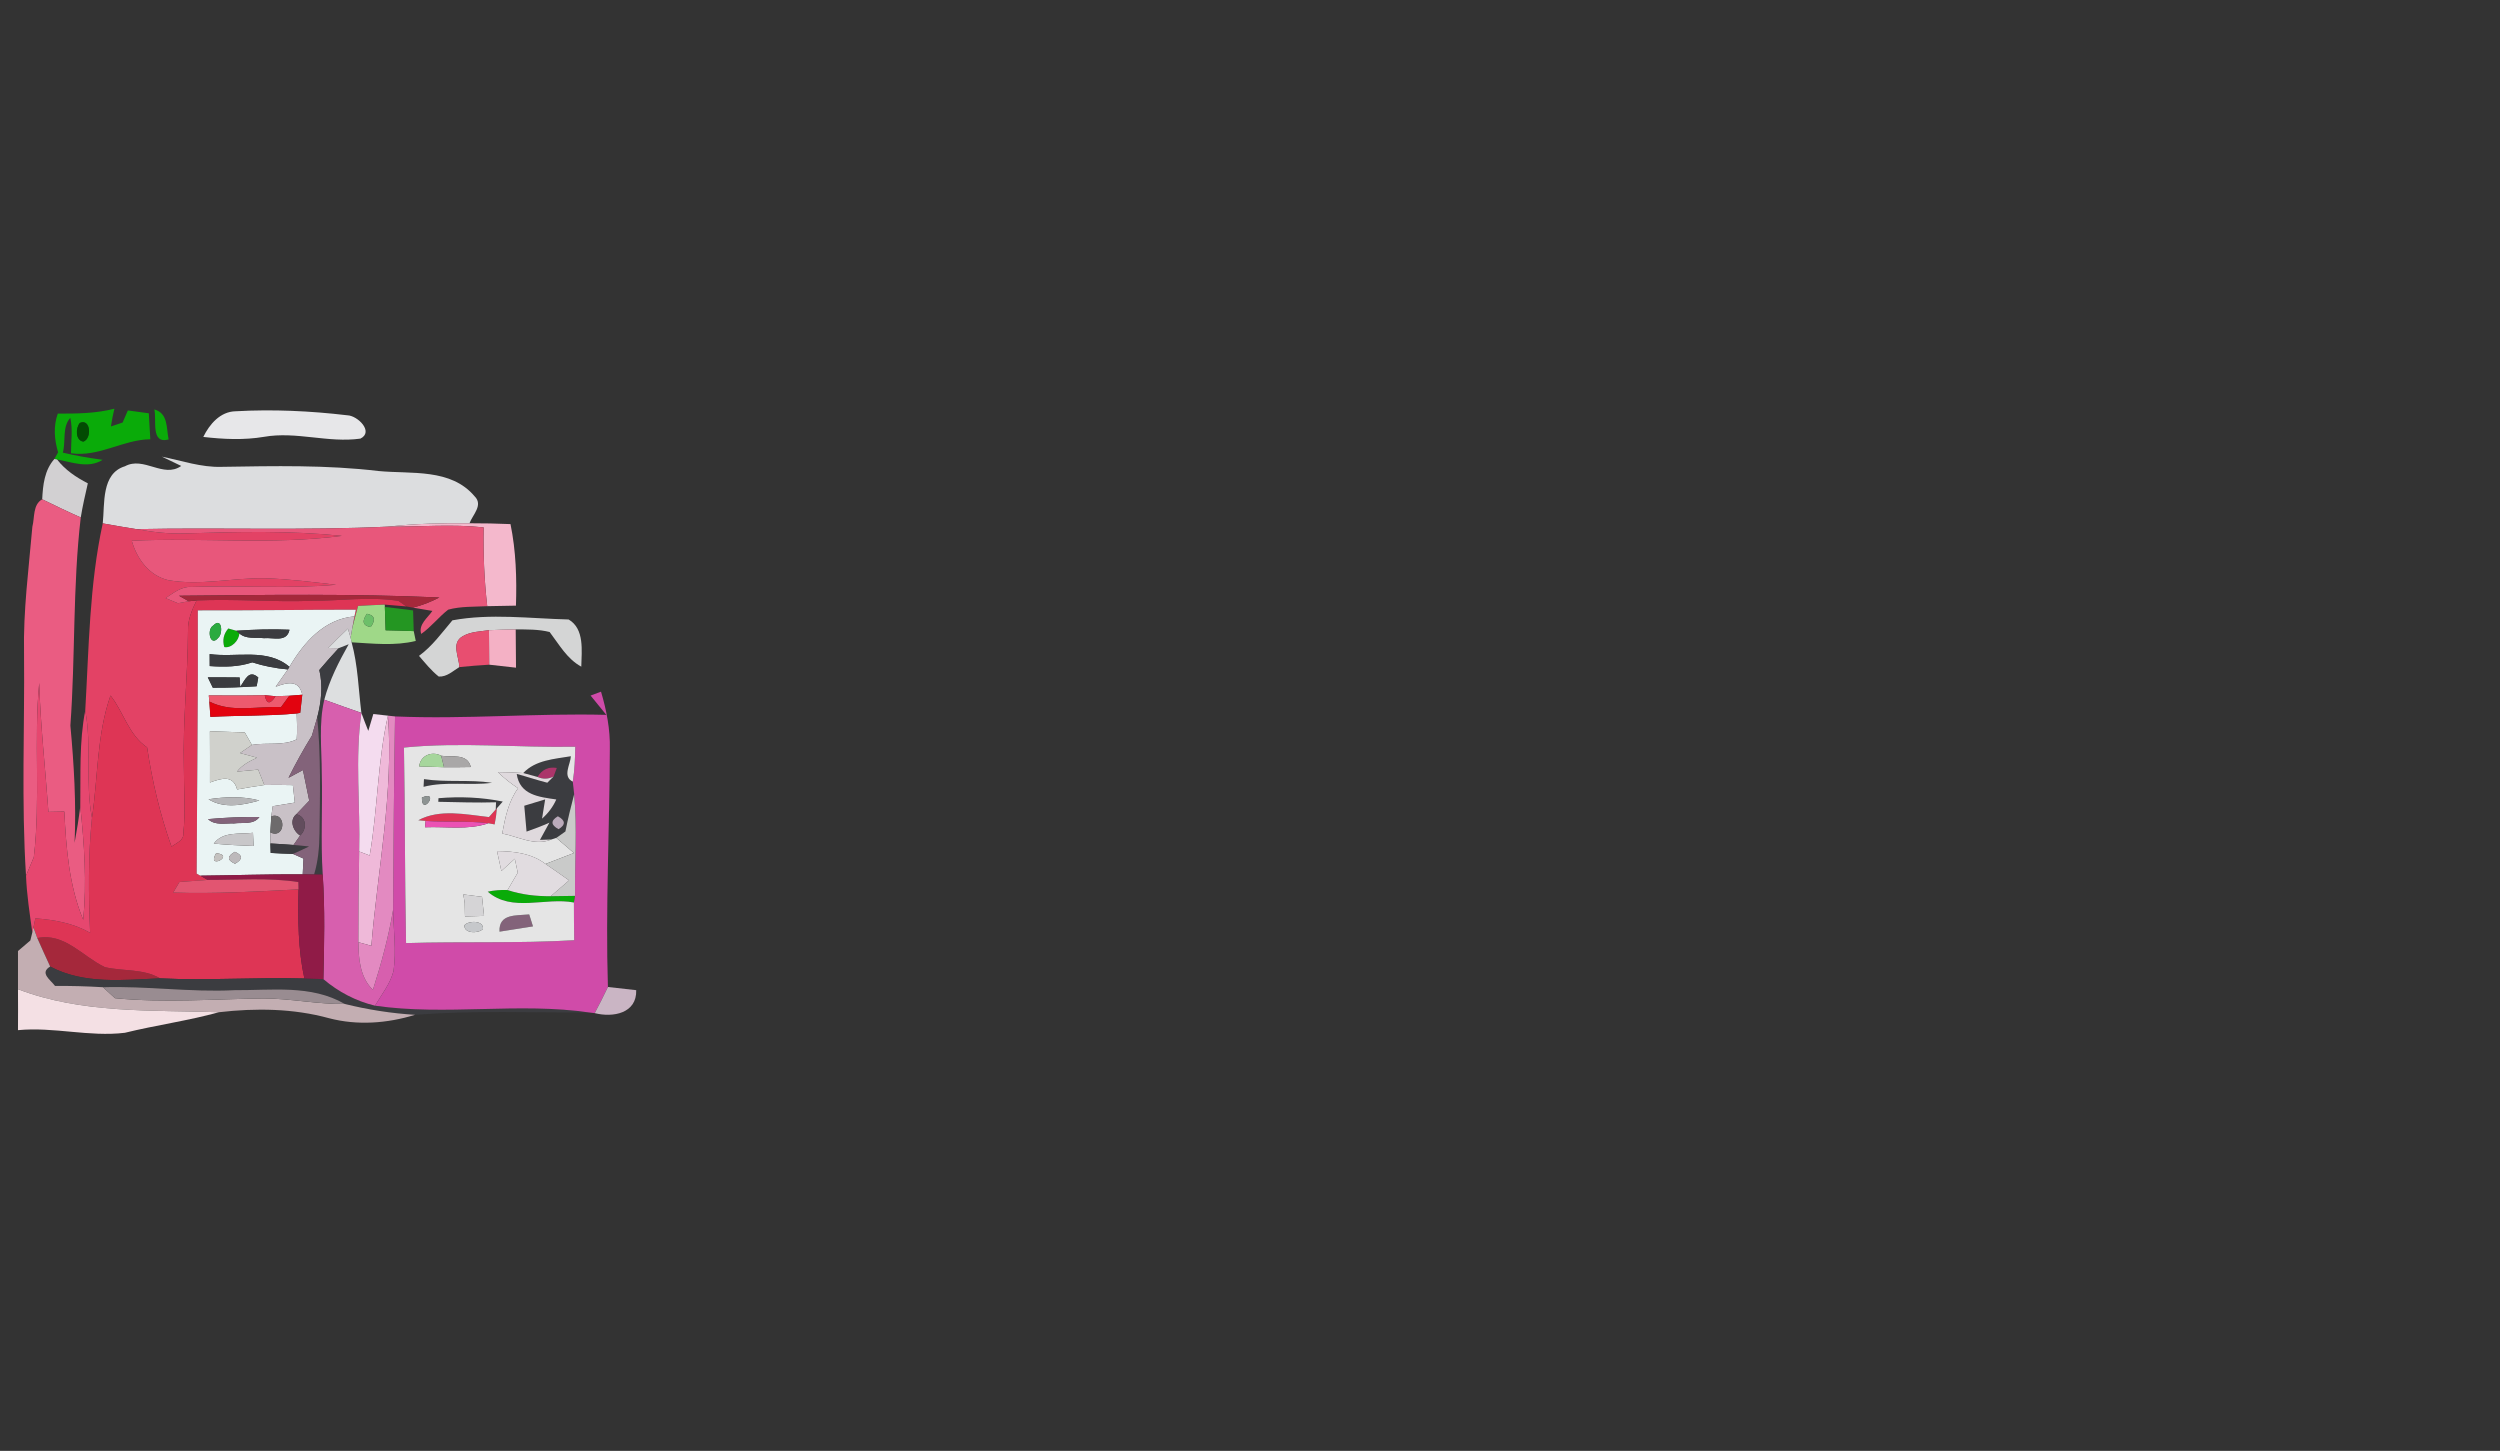 <?xml version="1.0" encoding="UTF-8" ?>
<!DOCTYPE svg PUBLIC "-//W3C//DTD SVG 1.1//EN" "http://www.w3.org/Graphics/SVG/1.1/DTD/svg11.dtd">
<svg width="417pt" height="242pt" viewBox="0 0 417 242" version="1.1" xmlns="http://www.w3.org/2000/svg">
<rect x="0" y="0" width="417" height="242" fill="#333333" stroke="none"/>
<g id="#f4f4f4ff">
</g>
<g id="#0aab09ff">
<path fill="#0aab09" opacity="1.00" d=" M 9.64 68.99 C 12.80 69.00 16.00 68.97 19.08 68.17 C 18.84 69.15 18.65 70.13 18.50 71.13 C 18.99 70.97 19.96 70.64 20.45 70.48 C 20.67 69.98 21.11 68.97 21.33 68.46 C 22.21 68.58 23.95 68.82 24.82 68.94 C 24.91 70.38 24.99 71.82 25.07 73.27 C 20.49 73.32 16.51 76.29 11.84 75.60 C 11.84 73.64 12.16 71.64 11.73 69.70 C 10.34 71.20 11.00 73.64 10.48 75.50 C 12.67 76.03 14.89 76.39 17.12 76.70 C 14.73 78.20 12.02 77.09 9.52 76.64 L 9.07 76.56 C 9.23 76.28 9.54 75.73 9.69 75.45 C 9.06 73.31 8.88 71.11 9.64 68.99 M 13.33 70.54 C 12.59 71.35 12.56 73.50 13.91 73.66 C 15.35 73.16 15.13 69.76 13.33 70.54 Z" />
<path fill="#0aab09" opacity="1.00" d=" M 25.74 68.29 C 28.10 68.95 27.72 71.44 28.13 73.30 C 25.07 74.13 26.18 70.03 25.74 68.29 Z" />
<path fill="#0aab09" opacity="1.00" d=" M 38.08 104.83 C 38.41 104.93 39.08 105.12 39.42 105.21 L 39.92 105.65 C 39.90 106.81 38.59 108.18 37.41 107.93 C 37.07 106.78 37.29 105.75 38.08 104.83 Z" />
<path fill="#0aab09" opacity="1.00" d=" M 81.35 148.73 C 82.44 148.50 83.55 148.41 84.66 148.46 C 86.98 149.24 89.42 149.50 91.86 149.49 C 93.21 149.48 94.57 149.46 95.92 149.43 C 95.88 149.71 95.78 150.26 95.73 150.54 C 90.95 149.61 85.40 152.25 81.35 148.73 Z" />
</g>
<g id="#e7e7e9ff">
<path fill="#e7e7e9" opacity="1.00" d=" M 33.91 72.88 C 34.95 70.75 36.74 68.65 39.30 68.60 C 45.50 68.25 51.77 68.54 57.93 69.27 C 59.63 69.31 62.41 72.02 60.12 73.16 C 54.75 73.92 49.41 71.92 44.06 72.86 C 40.70 73.43 37.28 73.27 33.91 72.88 Z" />
</g>
<g id="#024b02ff">
<path fill="#024b02" opacity="1.00" d=" M 13.33 70.54 C 15.13 69.76 15.35 73.16 13.91 73.66 C 12.56 73.50 12.59 71.35 13.33 70.54 Z" />
</g>
<g id="#dcdddfff">
<path fill="#dcdddf" opacity="1.00" d=" M 27.00 76.17 C 30.31 76.84 33.57 77.98 36.98 77.87 C 45.71 77.73 54.47 77.53 63.15 78.57 C 68.61 79.09 75.22 78.08 79.18 82.80 C 80.63 84.25 78.85 85.85 78.31 87.28 C 73.79 87.24 69.26 87.33 64.77 87.84 C 50.77 88.51 36.76 87.97 22.75 88.26 C 20.88 87.97 19.01 87.64 17.14 87.30 C 17.49 84.02 16.87 78.98 20.85 77.77 C 23.99 76.06 27.26 79.82 30.23 77.72 C 29.42 77.33 27.81 76.55 27.00 76.17 Z" />
</g>
<g id="#d2d0d2ff">
<path fill="#d2d0d2" opacity="1.00" d=" M 7.04 83.28 C 7.16 80.89 7.41 78.44 9.07 76.56 L 9.52 76.64 C 10.87 78.40 12.71 79.62 14.65 80.62 C 14.22 82.51 13.78 84.40 13.47 86.31 C 11.30 85.36 9.17 84.32 7.04 83.28 Z" />
</g>
<g id="#ea5c82ff">
<path fill="#ea5c82" opacity="1.00" d=" M 5.40 87.85 C 5.80 86.33 5.45 84.17 7.04 83.28 C 9.17 84.32 11.30 85.36 13.47 86.31 C 12.12 97.84 12.58 109.46 11.74 121.02 C 12.34 127.52 12.73 134.04 12.44 140.58 C 12.82 138.56 13.14 136.53 13.39 134.49 C 14.05 140.77 14.50 147.12 13.88 153.42 C 11.51 147.70 11.04 141.48 10.73 135.37 C 9.84 135.38 8.96 135.40 8.08 135.42 C 7.57 128.25 6.76 121.10 6.54 113.91 C 5.61 123.58 6.79 133.31 5.64 142.98 C 5.32 143.75 4.67 145.29 4.34 146.06 C 3.55 133.71 4.13 121.34 4.01 108.98 C 3.86 101.91 4.79 94.88 5.40 87.85 Z" />
</g>
<g id="#e34265ff">
<path fill="#e34265" opacity="1.00" d=" M 14.22 118.50 C 14.83 108.09 14.91 97.51 17.14 87.30 C 19.01 87.64 20.88 87.97 22.75 88.26 C 25.47 88.75 28.23 89.09 31.00 88.97 C 39.68 88.70 48.39 88.49 57.04 89.38 C 45.40 90.92 33.66 89.63 21.98 90.20 C 22.84 93.22 24.86 96.01 28.07 96.77 C 33.43 97.74 38.84 96.34 44.23 96.46 C 48.19 96.57 52.13 97.09 56.06 97.54 C 48.04 98.24 39.99 97.62 31.96 97.90 C 30.27 97.79 28.95 98.89 27.63 99.77 C 28.15 99.98 29.17 100.41 29.68 100.62 C 30.13 100.54 31.03 100.37 31.48 100.29 C 31.81 100.26 32.46 100.19 32.79 100.16 C 32.02 101.73 31.30 103.38 31.36 105.17 C 31.33 112.77 30.47 120.34 30.67 127.94 C 30.66 131.62 30.98 135.31 30.58 138.98 C 30.68 140.22 29.40 140.60 28.61 141.22 C 26.69 135.85 25.39 130.30 24.54 124.67 C 21.46 122.60 20.64 118.80 18.43 116.01 C 16.13 122.61 16.36 129.61 15.34 136.43 C 14.19 130.50 15.34 124.43 14.22 118.50 Z" />
</g>
<g id="#f4b8ccff">
<path fill="#f4b8cc" opacity="1.00" d=" M 64.77 87.84 C 69.26 87.33 73.79 87.24 78.31 87.28 C 80.59 87.27 82.87 87.33 85.15 87.42 C 86.07 91.89 86.21 96.47 86.06 101.02 C 84.46 101.05 82.86 101.07 81.27 101.11 C 80.77 96.75 80.59 92.36 80.67 87.97 C 75.38 87.39 70.07 87.89 64.77 87.84 Z" />
</g>
<g id="#e8577bff">
<path fill="#e8577b" opacity="1.00" d=" M 22.75 88.26 C 36.76 87.97 50.77 88.51 64.77 87.84 C 70.07 87.89 75.38 87.39 80.67 87.97 C 80.59 92.36 80.77 96.75 81.27 101.11 C 79.10 101.23 76.87 101.11 74.76 101.69 C 73.16 102.93 71.92 104.57 70.26 105.74 C 69.75 104.17 71.35 103.05 72.12 101.90 C 71.03 101.72 69.94 101.54 68.86 101.35 C 70.40 100.98 71.88 100.38 73.29 99.66 C 58.83 99.01 44.33 99.23 29.86 99.37 C 30.27 99.60 31.08 100.06 31.48 100.29 C 31.03 100.37 30.13 100.54 29.68 100.62 C 29.17 100.41 28.15 99.98 27.63 99.77 C 28.95 98.89 30.27 97.79 31.96 97.90 C 39.99 97.62 48.04 98.24 56.06 97.54 C 52.13 97.09 48.19 96.57 44.23 96.46 C 38.84 96.34 33.43 97.74 28.07 96.77 C 24.86 96.01 22.84 93.22 21.98 90.20 C 33.66 89.63 45.40 90.92 57.04 89.38 C 48.39 88.49 39.68 88.70 31.00 88.97 C 28.23 89.09 25.47 88.75 22.75 88.26 Z" />
</g>
<g id="#a5283bff">
<path fill="#a5283b" opacity="1.00" d=" M 29.86 99.37 C 44.33 99.23 58.83 99.01 73.29 99.66 C 71.88 100.38 70.40 100.98 68.86 101.35 C 68.59 101.30 68.05 101.20 67.77 101.15 L 66.46 100.23 C 61.65 99.47 56.78 100.23 51.95 100.22 C 45.56 100.45 39.18 99.87 32.79 100.16 C 32.46 100.19 31.81 100.26 31.48 100.29 C 31.08 100.06 30.27 99.60 29.86 99.37 Z" />
<path fill="#a5283b" opacity="1.00" d=" M 6.22 156.47 C 10.75 155.53 13.79 159.56 17.49 161.32 C 20.55 162.03 23.88 161.54 26.71 163.19 C 20.55 163.44 14.05 164.23 8.37 161.22 C 7.65 159.63 6.91 158.06 6.22 156.47 Z" />
</g>
<g id="#de3555ff">
<path fill="#de3555" opacity="1.00" d=" M 32.79 100.16 C 39.18 99.87 45.56 100.45 51.95 100.22 C 56.78 100.23 61.65 99.47 66.46 100.23 L 67.77 101.15 C 66.87 101.08 65.08 100.93 64.18 100.85 C 62.69 100.91 61.21 100.98 59.73 101.07 C 59.40 102.31 59.05 103.56 58.75 104.82 C 58.84 104.31 59.03 103.31 59.12 102.81 L 59.36 101.70 C 50.58 101.69 41.79 101.84 33.00 101.81 C 33.07 116.44 32.85 131.08 32.81 145.72 L 33.41 146.06 L 34.64 146.77 C 33.08 146.87 31.51 146.98 29.94 147.11 C 29.68 147.55 29.15 148.44 28.89 148.88 C 35.86 149.11 42.84 148.70 49.80 148.35 C 49.69 153.32 49.70 158.33 50.77 163.21 C 42.75 162.97 34.73 163.59 26.71 163.19 C 23.88 161.54 20.55 162.03 17.49 161.32 C 13.79 159.56 10.75 155.53 6.22 156.47 C 6.06 156.03 5.74 155.15 5.58 154.71 C 5.66 154.33 5.82 153.56 5.90 153.18 C 9.07 153.43 12.24 153.98 15.03 155.59 C 14.76 149.20 14.69 142.79 15.34 136.43 C 16.36 129.61 16.13 122.61 18.43 116.01 C 20.64 118.80 21.46 122.60 24.54 124.67 C 25.39 130.30 26.69 135.85 28.61 141.22 C 29.40 140.60 30.68 140.22 30.58 138.98 C 30.98 135.31 30.66 131.62 30.67 127.94 C 30.47 120.34 31.33 112.77 31.36 105.17 C 31.30 103.38 32.02 101.73 32.79 100.16 Z" />
<path fill="#de3555" opacity="1.00" d=" M 82.69 135.02 L 82.88 134.81 C 82.81 135.72 82.69 136.62 82.50 137.51 C 82.24 137.46 81.73 137.37 81.47 137.32 C 77.99 136.88 74.48 137.18 70.99 136.93 L 69.77 136.82 C 73.32 134.89 77.72 135.86 81.56 136.29 C 81.84 135.97 82.40 135.34 82.69 135.02 Z" />
</g>
<g id="#9fd888ff">
<path fill="#9fd888" opacity="1.00" d=" M 59.73 101.07 C 61.21 100.98 62.69 100.91 64.18 100.85 L 64.19 101.24 C 64.22 102.21 64.29 104.16 64.32 105.13 C 65.88 105.17 67.44 105.20 69.01 105.27 C 69.09 105.68 69.26 106.50 69.35 106.91 C 65.84 107.77 62.21 107.34 58.65 107.14 C 58.61 106.95 58.52 106.57 58.48 106.38 C 58.55 105.99 58.68 105.21 58.75 104.82 C 59.05 103.56 59.40 102.31 59.73 101.07 M 61.20 102.38 C 60.31 103.62 60.52 104.36 61.83 104.60 C 62.71 103.36 62.50 102.62 61.20 102.38 Z" />
</g>
<g id="#eaf4f4ff">
<path fill="#eaf4f4" opacity="1.00" d=" M 33.00 101.81 C 41.79 101.84 50.58 101.69 59.36 101.70 L 59.12 102.81 C 54.08 103.26 50.69 107.13 48.28 111.23 C 44.54 108.03 39.42 109.73 34.97 109.10 C 34.98 109.60 34.98 110.60 34.98 111.10 C 37.37 111.27 39.78 111.26 42.08 110.48 C 44.00 111.10 45.99 111.49 48.01 111.66 C 47.34 112.63 46.66 113.59 45.98 114.55 C 47.88 113.84 49.87 113.32 50.42 115.88 C 49.88 115.92 48.80 116.00 48.26 116.05 C 47.69 116.07 46.55 116.11 45.97 116.13 C 45.52 116.09 44.61 116.00 44.15 115.95 C 41.04 116.04 37.93 116.00 34.82 115.99 L 34.92 117.01 C 34.96 117.65 35.04 118.94 35.09 119.58 C 39.89 119.31 44.70 119.46 49.49 119.01 C 49.53 120.44 49.61 121.89 49.49 123.32 C 47.27 124.45 44.46 123.81 42.02 124.25 C 41.72 123.73 41.13 122.69 40.83 122.17 C 38.89 122.10 36.95 122.03 35.01 121.97 C 35.03 124.82 35.03 127.67 35.02 130.52 C 36.86 129.86 38.89 129.15 39.55 131.68 C 41.06 131.42 42.57 131.14 44.09 130.94 C 45.68 130.90 47.26 130.93 48.85 130.96 C 48.93 131.69 49.09 133.14 49.17 133.87 C 47.94 134.08 46.72 134.28 45.49 134.48 C 45.43 134.90 45.31 135.74 45.25 136.16 C 45.21 136.83 45.13 138.18 45.09 138.85 C 45.09 139.31 45.10 140.23 45.10 140.69 C 45.11 141.08 45.14 141.87 45.15 142.27 C 46.38 142.34 47.62 142.40 48.86 142.43 C 49.30 142.63 50.18 143.01 50.62 143.21 C 50.58 144.08 50.54 144.96 50.49 145.84 C 44.79 145.79 39.10 146.01 33.41 146.06 L 32.81 145.72 C 32.85 131.08 33.07 116.44 33.00 101.81 M 35.58 104.33 C 34.42 104.96 35.06 108.01 36.39 106.40 C 37.24 105.70 37.03 102.83 35.58 104.33 M 38.08 104.83 C 37.29 105.75 37.07 106.78 37.41 107.93 C 38.59 108.18 39.90 106.81 39.92 105.65 C 41.04 106.66 42.66 106.29 44.03 106.45 C 45.57 106.30 47.84 107.21 48.29 105.04 C 45.33 104.90 42.37 105.01 39.42 105.21 C 39.08 105.12 38.41 104.93 38.08 104.83 M 40.07 114.55 L 39.97 113.00 C 38.20 112.99 36.43 112.97 34.66 112.98 C 34.87 113.41 35.29 114.28 35.50 114.71 C 37.94 114.74 40.38 114.62 42.81 114.47 C 42.88 114.10 43.01 113.37 43.08 113.01 C 41.51 111.58 40.87 113.46 40.07 114.55 M 34.78 133.32 C 37.38 134.92 40.50 134.30 43.26 133.52 C 40.49 132.78 37.60 132.90 34.78 133.32 M 34.70 136.63 C 35.88 137.74 37.57 137.29 39.03 137.35 C 40.45 137.14 42.27 137.63 43.27 136.28 C 40.41 136.24 37.54 136.37 34.70 136.63 M 35.66 140.71 C 37.87 140.92 40.09 141.03 42.30 141.11 C 42.28 140.56 42.22 139.46 42.20 138.91 C 39.96 139.19 37.20 138.63 35.66 140.71 M 36.05 142.31 C 34.35 145.20 39.37 142.65 36.05 142.31 M 39.18 142.08 C 37.86 142.81 37.87 143.48 39.20 144.07 C 40.52 143.34 40.51 142.67 39.18 142.08 Z" />
</g>
<g id="#6cbf69ff">
<path fill="#6cbf69" opacity="1.00" d=" M 61.20 102.38 C 62.50 102.62 62.71 103.36 61.83 104.60 C 60.52 104.36 60.31 103.62 61.20 102.38 Z" />
</g>
<g id="#249622ff">
<path fill="#249622" opacity="1.00" d=" M 64.19 101.24 C 65.76 101.42 67.33 101.61 68.90 101.82 C 68.93 102.68 68.98 104.41 69.01 105.27 C 67.44 105.20 65.88 105.17 64.32 105.13 C 64.29 104.16 64.22 102.21 64.19 101.24 Z" />
</g>
<g id="#c9c1c7ff">
<path fill="#c9c1c7" opacity="1.00" d=" M 48.28 111.23 C 50.69 107.13 54.08 103.26 59.12 102.81 C 59.03 103.31 58.84 104.31 58.75 104.82 C 58.68 105.21 58.55 105.99 58.48 106.38 L 58.03 104.86 C 56.92 105.91 55.84 106.98 54.77 108.08 L 56.49 108.12 C 55.38 109.30 54.31 110.53 53.26 111.76 C 53.89 114.39 53.58 117.08 52.91 119.67 C 52.62 120.69 52.32 121.70 52.02 122.72 C 50.61 124.99 49.32 127.34 48.12 129.74 C 48.73 129.42 49.93 128.78 50.53 128.45 C 50.88 130.16 51.23 131.86 51.58 133.56 C 50.86 134.31 50.14 135.05 49.43 135.81 C 48.19 136.79 48.90 138.65 50.06 139.36 C 49.79 139.75 49.24 140.55 48.96 140.94 C 47.67 140.84 46.39 140.76 45.10 140.69 C 45.10 140.23 45.09 139.31 45.09 138.85 C 47.66 140.04 47.81 135.35 45.25 136.16 C 45.31 135.74 45.43 134.90 45.49 134.48 C 46.72 134.28 47.94 134.08 49.17 133.87 C 49.09 133.14 48.93 131.69 48.85 130.96 C 47.26 130.93 45.68 130.90 44.09 130.94 C 43.75 130.08 43.40 129.23 43.06 128.37 C 41.88 128.49 40.71 128.61 39.53 128.71 C 40.38 127.59 41.64 126.96 42.88 126.38 C 41.93 126.13 40.98 125.87 40.03 125.61 C 40.68 125.15 41.35 124.69 42.02 124.25 C 44.46 123.81 47.27 124.45 49.49 123.32 C 49.61 121.89 49.53 120.44 49.49 119.01 L 50.08 118.90 C 50.16 118.15 50.33 116.63 50.42 115.88 C 49.87 113.32 47.88 113.84 45.98 114.55 C 46.66 113.59 47.34 112.63 48.01 111.66 L 48.28 111.23 Z" />
</g>
<g id="#d4d5d5ff">
<path fill="#d4d5d5" opacity="1.00" d=" M 75.46 103.47 C 81.83 102.29 88.41 103.17 94.85 103.33 C 97.53 104.90 97.01 108.56 96.96 111.20 C 94.57 109.90 93.27 107.50 91.68 105.42 C 89.83 104.95 87.91 105.00 86.02 104.98 C 84.54 105.00 83.05 105.05 81.56 105.12 C 80.10 105.33 78.52 105.35 77.21 106.11 C 75.19 107.21 76.56 109.53 76.62 111.27 C 75.54 111.92 74.54 112.93 73.18 112.85 C 71.93 111.86 70.93 110.60 69.89 109.40 C 72.11 107.78 73.70 105.55 75.46 103.47 Z" />
</g>
<g id="#2aab40ff">
<path fill="#2aab40" opacity="1.00" d=" M 35.58 104.33 C 37.03 102.83 37.24 105.70 36.39 106.40 C 35.06 108.01 34.42 104.96 35.58 104.33 Z" />
</g>
<g id="#3b3c40ff">
<path fill="#3b3c40" opacity="1.00" d=" M 39.42 105.21 C 42.37 105.01 45.33 104.90 48.29 105.04 C 47.84 107.21 45.57 106.30 44.03 106.45 C 42.66 106.29 41.04 106.66 39.92 105.65 L 39.42 105.21 Z" />
<path fill="#3b3c40" opacity="1.00" d=" M 56.49 108.12 C 56.91 107.95 57.74 107.62 58.16 107.46 C 56.51 110.40 54.95 113.43 54.09 116.71 C 53.15 120.72 53.66 124.86 53.67 128.94 C 53.83 134.58 53.46 140.23 53.83 145.87 C 53.47 145.86 52.76 145.86 52.40 145.85 C 53.07 143.64 53.27 141.32 53.30 139.03 C 53.36 132.57 53.56 126.11 52.91 119.67 C 53.58 117.08 53.89 114.39 53.26 111.76 C 54.31 110.53 55.38 109.30 56.49 108.12 Z" />
<path fill="#3b3c40" opacity="1.00" d=" M 34.97 109.10 C 39.42 109.73 44.54 108.03 48.28 111.23 L 48.01 111.66 C 45.99 111.49 44.00 111.10 42.08 110.48 C 39.78 111.26 37.37 111.27 34.98 111.10 C 34.98 110.60 34.98 109.60 34.97 109.10 Z" />
<path fill="#3b3c40" opacity="1.00" d=" M 40.07 114.55 C 40.87 113.46 41.51 111.58 43.08 113.01 C 43.01 113.37 42.88 114.10 42.81 114.47 C 40.38 114.62 37.94 114.74 35.50 114.71 C 35.29 114.28 34.87 113.41 34.66 112.98 C 36.43 112.97 38.20 112.99 39.97 113.00 L 40.07 114.55 Z" />
<path fill="#3b3c40" opacity="1.00" d=" M 87.28 128.94 C 89.34 126.76 92.45 126.61 95.22 126.14 C 95.15 127.54 93.76 129.51 95.54 130.38 C 95.59 130.90 95.71 131.95 95.77 132.47 C 95.23 134.53 94.72 136.60 94.31 138.69 C 93.93 138.96 93.17 139.49 92.79 139.76 L 91.96 140.03 C 91.49 140.04 90.54 140.07 90.07 140.09 C 90.46 139.37 91.25 137.94 91.64 137.22 C 90.39 137.78 89.11 138.26 87.83 138.71 C 87.70 137.27 87.58 135.84 87.45 134.40 C 88.61 134.04 89.77 133.69 90.93 133.34 C 90.80 134.15 90.54 135.75 90.41 136.55 C 91.43 135.66 92.24 134.59 92.79 133.35 C 89.93 132.93 86.69 132.63 86.19 129.09 C 87.89 129.55 89.58 130.13 91.29 130.56 C 91.56 130.30 92.09 129.77 92.35 129.51 C 92.48 129.16 92.75 128.45 92.88 128.09 C 91.49 127.85 90.41 128.36 89.65 129.59 C 89.06 129.43 87.87 129.11 87.28 128.94 M 93.05 136.15 C 91.82 136.89 91.86 137.61 93.17 138.31 C 94.38 137.57 94.34 136.85 93.05 136.15 Z" />
<path fill="#3b3c40" opacity="1.00" d=" M 70.72 129.96 C 74.48 130.53 78.31 130.00 82.08 130.57 C 78.27 131.07 74.40 130.28 70.65 131.24 L 70.72 129.96 Z" />
<path fill="#3b3c40" opacity="1.00" d=" M 73.14 133.14 C 76.72 132.84 80.33 132.98 83.86 133.70 C 83.61 133.97 83.12 134.53 82.88 134.81 L 82.69 135.02 L 82.74 133.82 C 79.53 133.92 76.32 133.80 73.11 133.74 L 73.14 133.14 Z" />
<path fill="#3b3c40" opacity="1.00" d=" M 45.10 140.69 C 46.39 140.76 47.67 140.84 48.96 140.94 C 49.61 141.00 50.90 141.13 51.55 141.19 C 50.66 141.62 49.76 142.04 48.86 142.43 C 47.62 142.40 46.38 142.34 45.15 142.27 C 45.14 141.87 45.11 141.08 45.10 140.69 Z" />
<path fill="#3b3c40" opacity="1.00" d=" M 8.37 161.22 C 14.05 164.23 20.55 163.44 26.71 163.19 C 34.73 163.59 42.75 162.97 50.77 163.21 C 51.57 163.24 53.15 163.29 53.94 163.32 C 56.43 165.44 59.36 166.98 62.55 167.75 C 74.42 169.47 86.55 167.14 98.43 168.90 C 88.70 168.90 78.95 168.52 69.24 169.27 C 65.28 169.03 61.36 168.41 57.51 167.46 C 51.91 164.20 45.25 165.21 39.07 165.16 C 31.76 165.53 24.49 164.44 17.18 164.67 C 14.52 164.50 11.85 164.44 9.18 164.45 C 8.41 163.42 6.56 162.29 8.37 161.22 Z" />
</g>
<g id="#dddfe0ff">
<path fill="#dddfe0" opacity="1.00" d=" M 54.77 108.08 C 55.84 106.98 56.92 105.91 58.03 104.86 L 58.48 106.38 C 58.52 106.57 58.61 106.95 58.65 107.14 C 59.70 110.98 59.79 114.98 60.28 118.91 C 58.21 118.20 56.15 117.46 54.09 116.71 C 54.95 113.43 56.51 110.40 58.16 107.46 C 57.74 107.62 56.91 107.95 56.49 108.12 L 54.77 108.08 Z" />
</g>
<g id="#e84e70ff">
<path fill="#e84e70" opacity="1.00" d=" M 77.21 106.11 C 78.52 105.35 80.10 105.33 81.56 105.12 C 81.57 107.04 81.59 108.95 81.61 110.87 C 79.94 110.97 78.28 111.10 76.62 111.27 C 76.56 109.53 75.19 107.21 77.21 106.11 Z" />
</g>
<g id="#f4b1c5ff">
<path fill="#f4b1c5" opacity="1.00" d=" M 81.56 105.12 C 83.05 105.05 84.54 105.00 86.02 104.98 C 86.04 107.11 86.06 109.24 86.07 111.37 C 84.58 111.21 83.10 111.04 81.61 110.87 C 81.59 108.95 81.57 107.04 81.56 105.12 Z" />
</g>
<g id="#e6476fff">
<path fill="#e6476f" opacity="1.00" d=" M 6.54 113.91 C 6.76 121.10 7.57 128.25 8.08 135.42 C 8.96 135.40 9.84 135.38 10.73 135.37 C 11.04 141.48 11.51 147.70 13.88 153.42 C 14.50 147.12 14.05 140.77 13.39 134.49 C 13.47 129.16 13.19 123.77 14.22 118.50 C 15.34 124.43 14.19 130.50 15.34 136.43 C 14.69 142.79 14.76 149.20 15.03 155.59 C 12.24 153.98 9.07 153.43 5.90 153.18 C 5.82 153.56 5.66 154.33 5.58 154.71 L 5.39 155.54 C 4.96 152.39 4.46 149.24 4.34 146.06 C 4.67 145.29 5.32 143.75 5.64 142.98 C 6.79 133.31 5.61 123.58 6.54 113.91 Z" />
</g>
<g id="#d04ba9ff">
<path fill="#d04ba9" opacity="1.00" d=" M 98.51 116.02 C 99.09 115.80 99.67 115.58 100.25 115.37 C 101.17 118.48 101.80 121.68 101.72 124.94 C 101.68 138.17 100.99 151.40 101.40 164.63 C 100.71 166.10 99.96 167.55 99.20 168.99 L 98.43 168.90 C 86.55 167.14 74.42 169.47 62.55 167.75 C 63.65 165.87 65.10 164.10 65.64 161.95 C 66.13 158.56 65.63 155.14 65.57 151.74 C 65.64 140.99 65.71 130.25 65.89 119.50 C 77.63 120.01 89.38 118.93 101.13 119.24 C 100.26 118.16 99.38 117.09 98.51 116.02 M 67.38 124.69 C 67.57 135.56 67.51 146.44 67.73 157.31 C 77.08 157.02 86.44 157.38 95.78 156.83 C 95.74 154.73 95.73 152.64 95.73 150.54 C 95.78 150.26 95.88 149.71 95.92 149.43 C 95.85 143.77 96.30 138.11 95.77 132.47 C 95.71 131.95 95.59 130.90 95.54 130.38 C 95.85 128.45 95.92 126.50 95.96 124.55 C 86.44 124.73 76.85 123.74 67.38 124.69 Z" />
</g>
<g id="#ed5a6eff">
<path fill="#ed5a6e" opacity="1.00" d=" M 34.82 115.99 C 37.93 116.00 41.04 116.04 44.15 115.95 C 44.46 117.48 45.07 117.54 45.97 116.13 C 46.55 116.11 47.69 116.07 48.26 116.05 C 47.91 116.52 47.22 117.47 46.87 117.95 C 42.90 117.76 38.59 118.93 34.92 117.01 L 34.82 115.99 Z" />
</g>
<g id="#e4233dff">
<path fill="#e4233d" opacity="1.00" d=" M 44.15 115.95 C 44.61 116.00 45.52 116.09 45.97 116.13 C 45.07 117.54 44.46 117.48 44.15 115.95 Z" />
</g>
<g id="#e2030fff">
<path fill="#e2030f" opacity="1.00" d=" M 48.26 116.05 C 48.80 116.00 49.88 115.92 50.42 115.88 C 50.33 116.63 50.16 118.15 50.08 118.90 L 49.49 119.01 C 44.70 119.46 39.89 119.31 35.09 119.58 C 35.04 118.94 34.96 117.65 34.92 117.01 C 38.59 118.93 42.90 117.76 46.87 117.95 C 47.22 117.47 47.91 116.52 48.26 116.05 Z" />
</g>
<g id="#d75faeff">
<path fill="#d75fae" opacity="1.00" d=" M 54.09 116.71 C 56.15 117.46 58.21 118.20 60.28 118.91 C 59.18 126.58 60.12 134.33 59.91 142.03 C 59.83 147.07 59.77 152.11 59.78 157.16 C 59.81 159.99 60.06 163.02 62.20 165.12 C 63.59 160.73 64.82 156.28 65.57 151.74 C 65.63 155.14 66.13 158.56 65.64 161.95 C 65.10 164.10 63.65 165.87 62.55 167.75 C 59.36 166.98 56.43 165.44 53.94 163.32 C 54.08 157.50 54.22 151.68 53.83 145.87 C 53.46 140.23 53.83 134.58 53.67 128.94 C 53.66 124.86 53.15 120.72 54.09 116.71 Z" />
</g>
<g id="#f4dcefff">
<path fill="#f4dcef" opacity="1.00" d=" M 60.28 118.91 C 60.65 119.92 61.03 120.92 61.43 121.91 C 61.71 120.97 61.99 120.03 62.27 119.10 C 63.08 119.18 63.89 119.27 64.71 119.37 C 62.97 127.01 63.01 134.96 61.66 142.70 C 61.22 142.53 60.35 142.20 59.91 142.03 C 60.12 134.33 59.18 126.58 60.28 118.91 Z" />
</g>
<g id="#83637aff">
<path fill="#83637a" opacity="1.00" d=" M 52.02 122.72 C 52.32 121.70 52.62 120.69 52.91 119.67 C 53.56 126.11 53.36 132.57 53.30 139.03 C 53.27 141.32 53.07 143.64 52.40 145.85 C 51.92 145.85 50.97 145.85 50.49 145.84 C 50.54 144.96 50.58 144.08 50.62 143.21 C 50.18 143.01 49.30 142.63 48.86 142.43 C 49.76 142.04 50.66 141.62 51.55 141.19 C 50.90 141.13 49.61 141.00 48.96 140.94 C 49.24 140.55 49.79 139.75 50.06 139.36 C 51.26 138.28 51.14 136.23 49.43 135.81 C 50.14 135.05 50.86 134.31 51.58 133.56 C 51.23 131.86 50.88 130.16 50.53 128.45 C 49.93 128.78 48.73 129.42 48.12 129.74 C 49.32 127.34 50.61 124.99 52.02 122.72 Z" />
<path fill="#83637a" opacity="1.00" d=" M 34.70 136.63 C 37.54 136.37 40.41 136.24 43.27 136.28 C 42.27 137.63 40.45 137.14 39.03 137.35 C 37.57 137.29 35.88 137.74 34.70 136.63 Z" />
<path fill="#83637a" opacity="1.00" d=" M 83.32 155.40 C 83.17 152.38 86.07 152.74 88.27 152.53 C 88.43 153.03 88.74 154.03 88.90 154.52 C 87.04 154.80 85.18 155.09 83.32 155.40 Z" />
</g>
<g id="#efb9d9ff">
<path fill="#efb9d9" opacity="1.00" d=" M 61.66 142.70 C 63.01 134.96 62.97 127.01 64.71 119.37 C 65.67 132.22 63.00 144.99 61.94 157.76 C 61.40 157.61 60.32 157.31 59.78 157.16 C 59.77 152.11 59.83 147.07 59.91 142.03 C 60.35 142.20 61.22 142.53 61.66 142.70 Z" />
</g>
<g id="#e38ac1ff">
<path fill="#e38ac1" opacity="1.00" d=" M 64.71 119.37 L 65.89 119.50 C 65.71 130.25 65.64 140.99 65.57 151.74 C 64.82 156.28 63.59 160.73 62.20 165.12 C 60.06 163.02 59.81 159.99 59.78 157.16 C 60.32 157.31 61.40 157.61 61.94 157.76 C 63.00 144.99 65.67 132.22 64.71 119.37 Z" />
</g>
<g id="#d0d1ccff">
<path fill="#d0d1cc" opacity="1.00" d=" M 35.01 121.97 C 36.95 122.03 38.89 122.10 40.83 122.17 C 41.13 122.69 41.72 123.73 42.02 124.25 C 41.35 124.69 40.68 125.15 40.03 125.61 C 40.98 125.87 41.93 126.13 42.88 126.38 C 41.64 126.96 40.38 127.59 39.53 128.71 C 40.71 128.61 41.88 128.49 43.06 128.37 C 43.40 129.23 43.75 130.08 44.09 130.94 C 42.57 131.14 41.06 131.42 39.55 131.68 C 38.89 129.15 36.86 129.86 35.02 130.52 C 35.03 127.67 35.03 124.82 35.01 121.97 Z" />
</g>
<g id="#e5e5e5ff">
<path fill="#e5e5e5" opacity="1.00" d=" M 67.38 124.69 C 76.85 123.74 86.44 124.73 95.96 124.55 C 95.92 126.50 95.85 128.45 95.54 130.38 C 93.76 129.51 95.15 127.54 95.22 126.14 C 92.45 126.61 89.34 126.76 87.28 128.94 C 85.87 128.85 84.46 128.80 83.05 128.79 C 84.08 129.79 85.21 130.69 86.41 131.48 C 84.80 133.69 84.26 136.39 83.77 139.03 C 86.46 139.54 89.22 141.18 91.96 140.03 L 92.79 139.76 C 93.77 140.60 94.75 141.44 95.73 142.28 C 94.15 142.89 92.57 143.50 90.99 144.11 C 88.67 142.32 85.74 141.99 82.90 141.96 C 83.14 143.06 83.38 144.17 83.63 145.28 C 84.37 144.60 85.12 143.92 85.87 143.24 C 86.03 144.02 86.20 144.79 86.36 145.56 C 85.79 146.53 85.22 147.49 84.66 148.46 C 83.55 148.41 82.44 148.50 81.35 148.73 C 85.40 152.25 90.95 149.61 95.73 150.54 C 95.73 152.64 95.74 154.73 95.78 156.83 C 86.44 157.38 77.08 157.02 67.73 157.31 C 67.51 146.44 67.57 135.56 67.38 124.69 M 69.92 127.84 C 71.30 127.89 72.68 127.94 74.06 127.97 C 75.55 127.98 77.04 127.97 78.53 127.94 C 77.95 125.59 75.36 126.35 73.59 126.06 C 72.04 125.22 70.11 126.02 69.92 127.84 M 70.72 129.96 L 70.65 131.24 C 74.40 130.28 78.27 131.07 82.08 130.57 C 78.31 130.00 74.48 130.53 70.72 129.96 M 70.37 133.03 C 70.31 136.33 73.49 131.69 70.37 133.03 M 73.14 133.14 L 73.11 133.74 C 76.32 133.80 79.53 133.92 82.74 133.82 L 82.69 135.02 C 82.40 135.34 81.84 135.97 81.56 136.29 C 77.72 135.86 73.32 134.89 69.77 136.82 L 70.99 136.93 L 70.90 137.99 C 74.42 137.84 78.07 138.49 81.47 137.32 C 81.73 137.37 82.24 137.46 82.50 137.51 C 82.69 136.62 82.81 135.72 82.88 134.81 C 83.12 134.53 83.61 133.97 83.86 133.70 C 80.33 132.98 76.72 132.84 73.14 133.14 M 77.28 149.19 L 77.47 150.34 C 77.48 150.42 77.50 150.58 77.51 150.66 C 77.52 151.21 77.55 152.32 77.56 152.87 C 78.62 152.84 79.68 152.80 80.74 152.77 C 80.63 151.71 80.51 150.65 80.40 149.59 C 79.36 149.46 78.32 149.33 77.28 149.19 M 83.32 155.40 C 85.18 155.09 87.04 154.80 88.90 154.52 C 88.74 154.03 88.43 153.03 88.27 152.53 C 86.07 152.74 83.17 152.38 83.32 155.40 M 77.47 154.32 C 77.34 155.73 79.81 155.76 80.56 154.95 C 80.71 153.52 78.21 153.51 77.47 154.32 Z" />
</g>
<g id="#a6d69cff">
<path fill="#a6d69c" opacity="1.00" d=" M 69.92 127.84 C 70.11 126.02 72.04 125.22 73.59 126.06 C 73.71 126.54 73.95 127.50 74.06 127.97 C 72.68 127.94 71.30 127.89 69.92 127.84 Z" />
</g>
<g id="#a9a7a7ff">
<path fill="#a9a7a7" opacity="1.00" d=" M 73.59 126.06 C 75.36 126.35 77.95 125.59 78.53 127.94 C 77.04 127.97 75.55 127.98 74.06 127.97 C 73.95 127.50 73.71 126.54 73.59 126.06 Z" />
</g>
<g id="#ab356aff">
<path fill="#ab356a" opacity="1.00" d=" M 89.65 129.59 C 90.41 128.36 91.49 127.85 92.88 128.09 C 92.75 128.45 92.48 129.16 92.35 129.51 C 91.47 129.97 90.57 130.00 89.65 129.59 Z" />
</g>
<g id="#dfd9ddff">
<path fill="#dfd9dd" opacity="1.00" d=" M 83.05 128.79 C 84.46 128.80 85.87 128.85 87.28 128.94 C 87.87 129.11 89.06 129.43 89.65 129.59 C 90.57 130.00 91.47 129.97 92.35 129.51 C 92.09 129.77 91.56 130.30 91.29 130.56 C 89.58 130.13 87.89 129.55 86.19 129.09 C 86.69 132.63 89.93 132.93 92.79 133.35 C 92.24 134.59 91.43 135.66 90.41 136.55 C 90.54 135.75 90.80 134.15 90.93 133.34 C 89.77 133.69 88.61 134.04 87.45 134.40 C 87.58 135.84 87.70 137.27 87.83 138.71 C 89.11 138.26 90.39 137.78 91.64 137.22 C 91.25 137.94 90.46 139.37 90.07 140.09 C 90.54 140.07 91.49 140.04 91.96 140.03 C 89.22 141.18 86.46 139.54 83.77 139.03 C 84.26 136.39 84.80 133.69 86.41 131.48 C 85.21 130.69 84.08 129.79 83.05 128.79 Z" />
</g>
<g id="#b7b7b9ff">
<path fill="#b7b7b9" opacity="1.00" d=" M 34.78 133.32 C 37.60 132.90 40.49 132.78 43.26 133.52 C 40.50 134.30 37.38 134.92 34.78 133.32 Z" />
</g>
<g id="#8d9392ff">
<path fill="#8d9392" opacity="1.00" d=" M 70.37 133.03 C 73.49 131.69 70.31 136.33 70.37 133.03 Z" />
</g>
<g id="#c9cac9ff">
<path fill="#c9cac9" opacity="1.00" d=" M 94.31 138.69 C 94.72 136.60 95.23 134.53 95.77 132.47 C 96.30 138.11 95.85 143.77 95.92 149.43 C 94.57 149.46 93.21 149.48 91.86 149.49 C 92.88 148.60 93.90 147.73 94.92 146.85 C 93.61 145.93 92.32 144.99 90.99 144.11 C 92.57 143.50 94.15 142.89 95.73 142.28 C 94.75 141.44 93.77 140.60 92.79 139.76 C 93.17 139.49 93.93 138.96 94.31 138.69 Z" />
</g>
<g id="#6d6b6cff">
<path fill="#6d6b6c" opacity="1.00" d=" M 45.25 136.16 C 47.81 135.35 47.66 140.04 45.09 138.85 C 45.13 138.18 45.21 136.83 45.25 136.16 Z" />
</g>
<g id="#624d5dff">
<path fill="#624d5d" opacity="1.00" d=" M 49.43 135.81 C 51.14 136.23 51.26 138.28 50.06 139.36 C 48.90 138.65 48.19 136.79 49.43 135.81 Z" />
</g>
<g id="#bbabbbff">
<path fill="#bbabbb" opacity="1.00" d=" M 93.05 136.15 C 94.34 136.85 94.38 137.57 93.17 138.31 C 91.86 137.61 91.82 136.89 93.05 136.15 Z" />
</g>
<g id="#eb51b4ff">
<path fill="#eb51b4" opacity="1.00" d=" M 70.99 136.93 C 74.48 137.18 77.99 136.88 81.47 137.32 C 78.07 138.49 74.42 137.84 70.90 137.99 L 70.99 136.93 Z" />
</g>
<g id="#c8c7c9ff">
<path fill="#c8c7c9" opacity="1.00" d=" M 35.66 140.71 C 37.20 138.63 39.96 139.19 42.20 138.91 C 42.22 139.46 42.28 140.56 42.30 141.11 C 40.09 141.03 37.87 140.92 35.66 140.71 Z" />
</g>
<g id="#c4c1bfff">
<path fill="#c4c1bf" opacity="1.00" d=" M 36.05 142.31 C 39.37 142.65 34.35 145.20 36.05 142.31 Z" />
</g>
<g id="#bdb9bbff">
<path fill="#bdb9bb" opacity="1.00" d=" M 39.18 142.08 C 40.51 142.67 40.52 143.34 39.20 144.07 C 37.87 143.48 37.86 142.81 39.18 142.08 Z" />
</g>
<g id="#e1dce0ff">
<path fill="#e1dce0" opacity="1.00" d=" M 82.90 141.96 C 85.74 141.99 88.67 142.32 90.99 144.11 C 92.32 144.99 93.61 145.93 94.92 146.85 C 93.90 147.73 92.88 148.60 91.86 149.49 C 89.42 149.50 86.98 149.24 84.66 148.46 C 85.22 147.49 85.79 146.53 86.36 145.56 C 86.20 144.79 86.03 144.02 85.87 143.24 C 85.12 143.92 84.37 144.60 83.63 145.28 C 83.38 144.17 83.14 143.06 82.90 141.96 Z" />
</g>
<g id="#901b47ff">
<path fill="#901b47" opacity="1.00" d=" M 33.41 146.06 C 39.10 146.01 44.79 145.79 50.49 145.84 C 50.97 145.85 51.92 145.85 52.40 145.85 C 52.76 145.86 53.47 145.86 53.83 145.87 C 54.22 151.68 54.08 157.50 53.94 163.32 C 53.15 163.29 51.57 163.24 50.77 163.21 C 49.70 158.33 49.69 153.32 49.80 148.35 L 49.77 147.12 C 44.76 146.36 39.69 146.78 34.64 146.77 L 33.41 146.06 Z" />
</g>
<g id="#e25571ff">
<path fill="#e25571" opacity="1.00" d=" M 29.94 147.11 C 31.51 146.98 33.08 146.87 34.64 146.77 C 39.69 146.78 44.76 146.36 49.77 147.12 L 49.80 148.35 C 42.84 148.70 35.86 149.11 28.89 148.88 C 29.15 148.44 29.68 147.55 29.94 147.11 Z" />
</g>
<g id="#d5d4d6ff">
<path fill="#d5d4d6" opacity="1.00" d=" M 77.28 149.19 C 78.32 149.33 79.36 149.46 80.40 149.59 C 80.51 150.65 80.63 151.71 80.74 152.77 C 79.68 152.80 78.62 152.84 77.56 152.87 C 77.55 152.32 77.52 151.21 77.51 150.66 C 77.50 150.58 77.48 150.42 77.47 150.34 L 77.28 149.19 Z" />
</g>
<g id="#7f7d7eff">
<path fill="#7f7d7e" opacity="1.00" d=" M 77.47 150.34 C 77.48 150.42 77.50 150.58 77.51 150.66 C 77.50 150.58 77.48 150.42 77.47 150.34 Z" />
</g>
<g id="#c6c8cbff">
<path fill="#c6c8cb" opacity="1.00" d=" M 77.47 154.32 C 78.21 153.51 80.71 153.52 80.56 154.95 C 79.81 155.76 77.34 155.73 77.47 154.32 Z" />
</g>
<g id="#c3aeb2ff">
<path fill="#c3aeb2" opacity="1.00" d=" M 5.39 155.54 L 5.58 154.71 C 5.74 155.15 6.06 156.03 6.22 156.47 C 6.91 158.06 7.65 159.63 8.37 161.22 C 6.56 162.29 8.41 163.42 9.18 164.45 C 11.85 164.44 14.52 164.50 17.18 164.67 C 17.68 165.13 18.68 166.04 19.18 166.50 C 27.42 167.31 35.72 166.64 43.98 166.54 C 48.51 166.55 52.97 167.53 57.51 167.46 C 61.36 168.41 65.28 169.03 69.24 169.27 C 64.60 170.70 59.62 171.08 54.89 169.84 C 48.91 168.20 42.64 168.13 36.51 168.84 C 25.30 168.46 13.67 169.09 3.00 165.00 C 2.99 162.87 2.99 160.75 3.00 158.63 C 3.52 158.19 4.55 157.31 5.06 156.87 C 5.15 156.54 5.31 155.88 5.39 155.54 Z" />
</g>
<g id="#f4e0e4ff">
<path fill="#f4e0e4" opacity="1.00" d=" M 3.00 165.00 C 13.67 169.09 25.30 168.46 36.51 168.84 C 31.35 170.27 26.02 170.99 20.82 172.27 C 14.89 172.99 8.96 171.25 3.00 171.83 C 3.00 169.55 3.03 167.27 3.00 165.00 Z" />
</g>
<g id="#998c91ff">
<path fill="#998c91" opacity="1.00" d=" M 17.18 164.67 C 24.49 164.44 31.76 165.53 39.07 165.16 C 45.25 165.21 51.91 164.20 57.51 167.46 C 52.97 167.53 48.51 166.55 43.98 166.54 C 35.72 166.64 27.42 167.31 19.18 166.50 C 18.68 166.04 17.68 165.13 17.18 164.67 Z" />
</g>
<g id="#cab5c4ff">
<path fill="#cab5c4" opacity="1.00" d=" M 101.40 164.63 C 102.97 164.80 104.54 164.98 106.12 165.16 C 106.24 169.03 102.25 169.77 99.20 168.99 C 99.96 167.55 100.71 166.10 101.40 164.63 Z" />
</g>
</svg>
